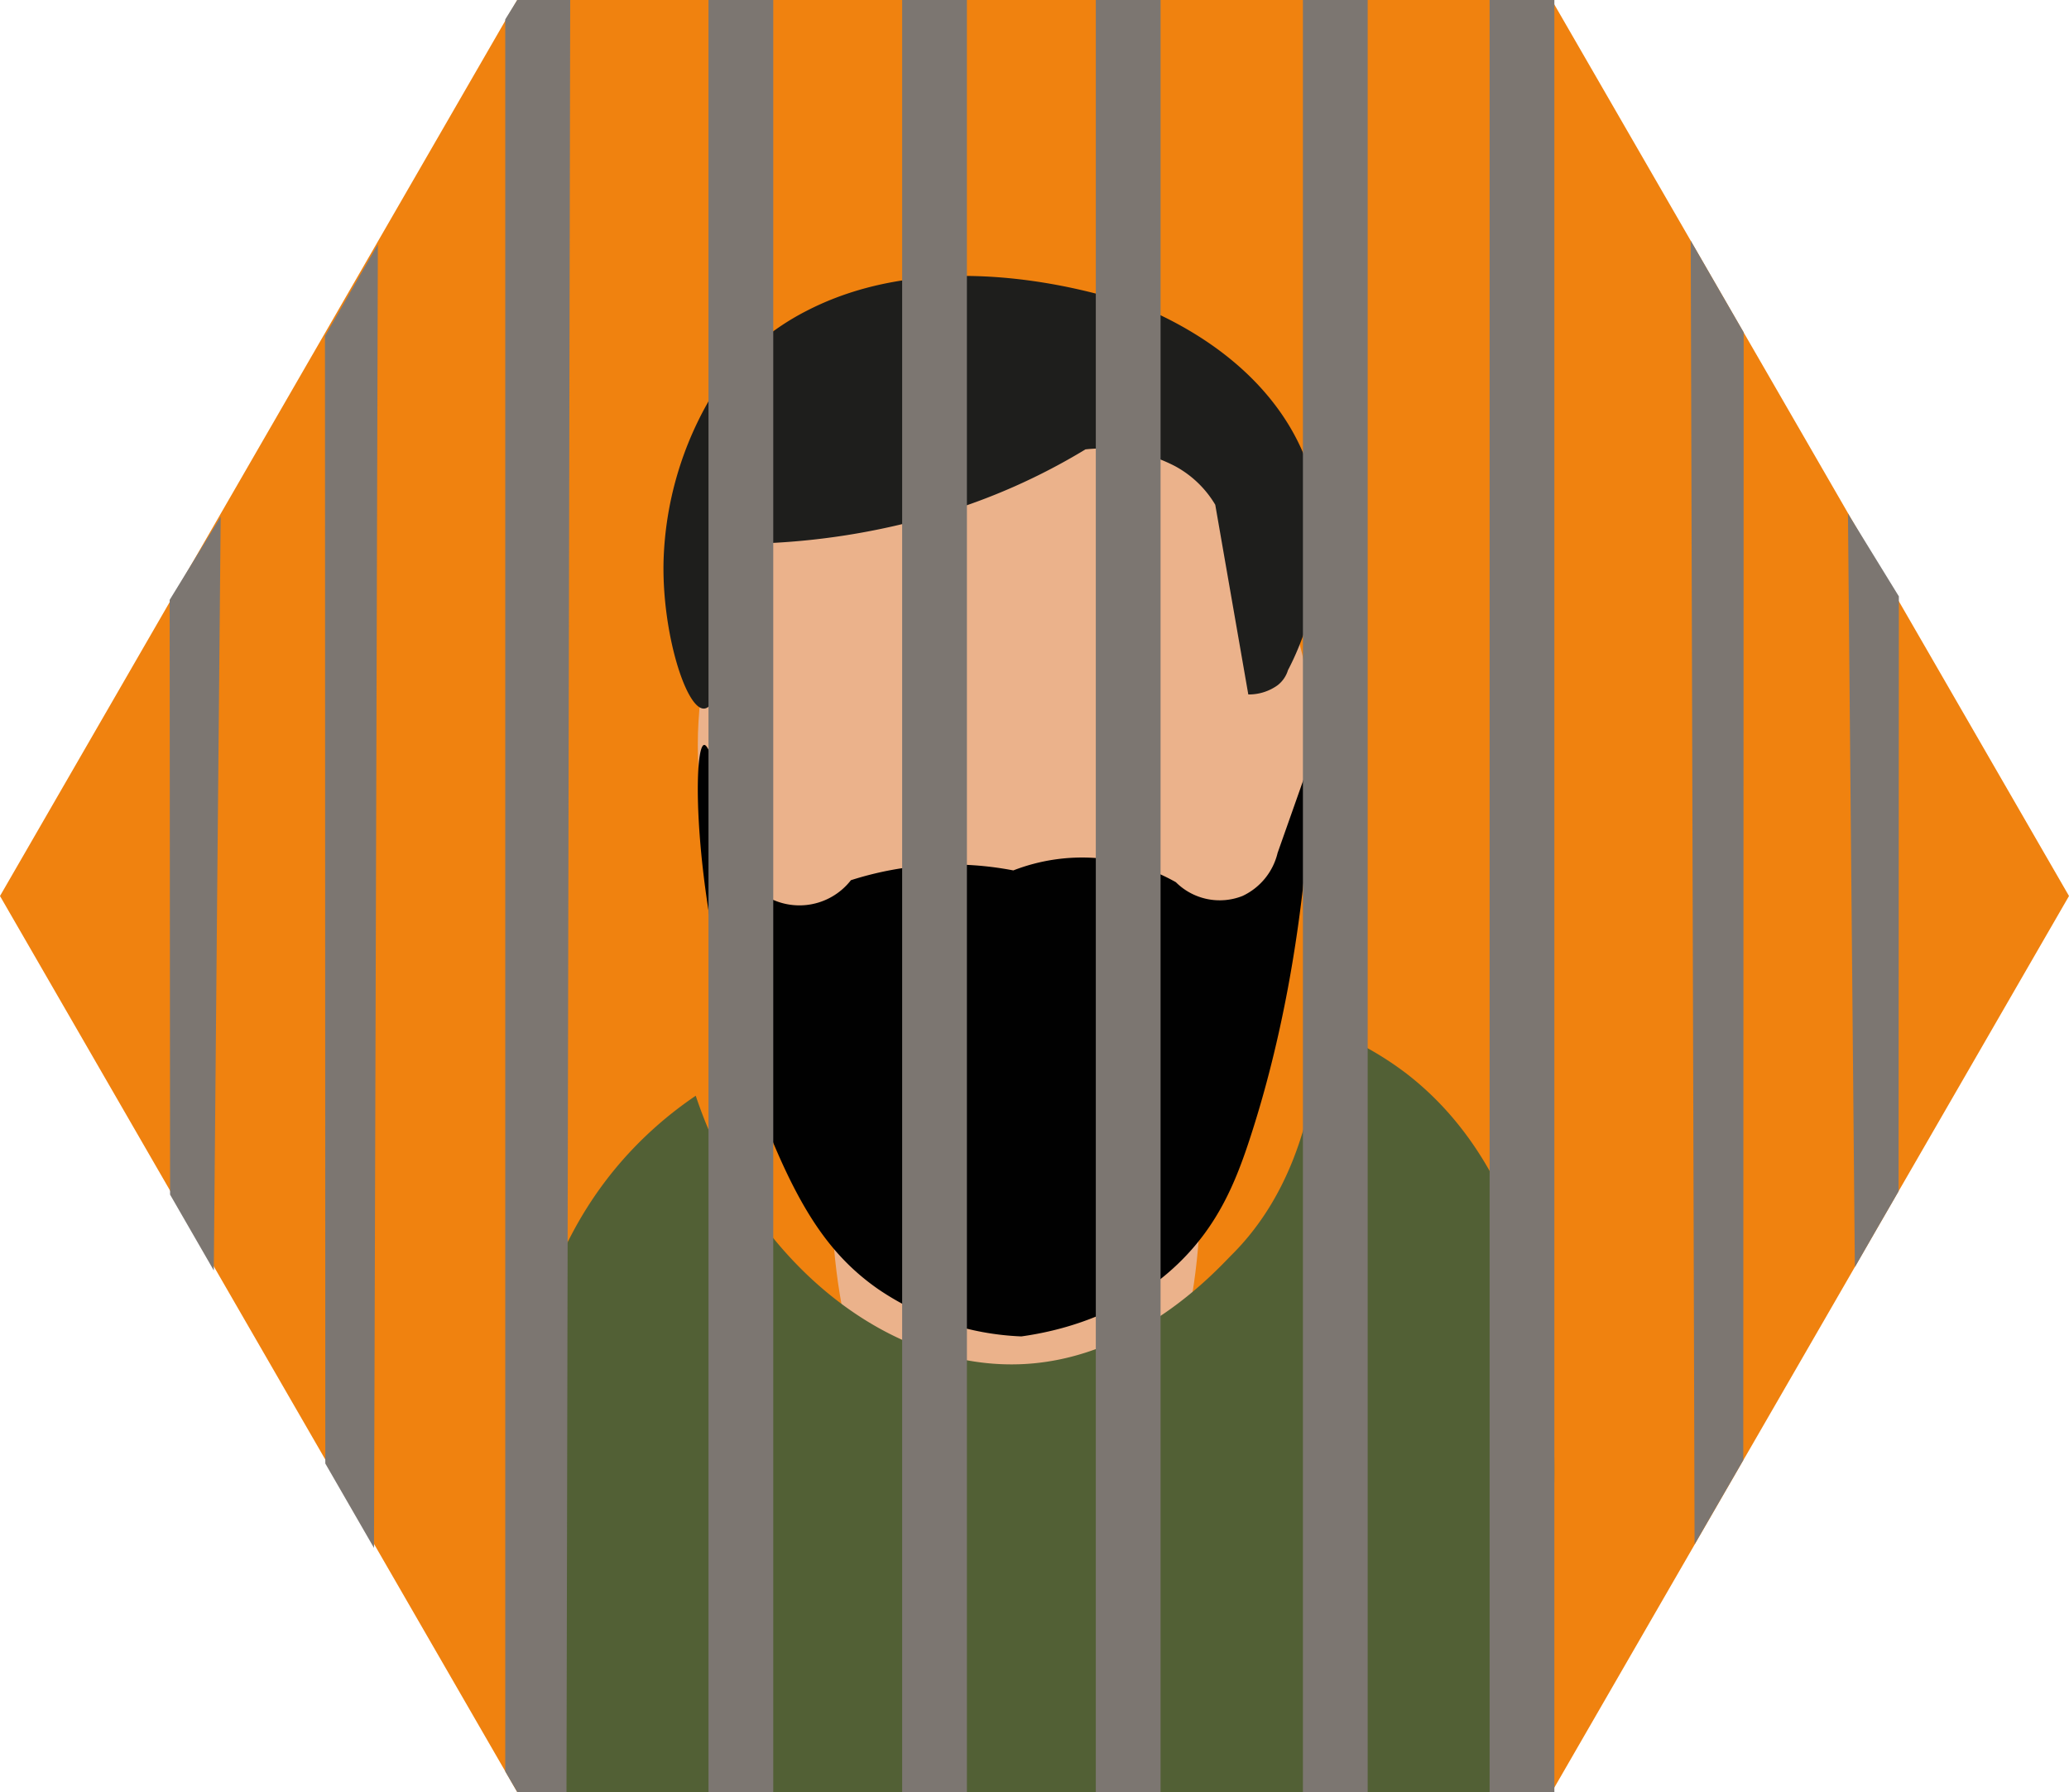<svg xmlns="http://www.w3.org/2000/svg" viewBox="0 0 300 259.81"><defs><style>.vcls-1{fill:#f0820f;}.vcls-2{fill:#ebb28b;}.vcls-3{fill:#010101;}.vcls-4{fill:#cb5231;stroke:#1e1e1c;stroke-miterlimit:10;}.vcls-5{fill:#1e1e1c;}.vcls-6{fill:#526035;}.vcls-7{fill:#7c7671;}</style></defs><g id="Lag_1" data-name="Lag 1"><polygon class="vcls-1" points="225 0 75 0 0 129.9 75 259.81 225 259.81 300 129.9 225 0"/><ellipse class="vcls-2" cx="145.77" cy="108" rx="44.59" ry="50.46"/><ellipse class="vcls-2" cx="147.32" cy="172.77" rx="26.74" ry="50.46"/><g id="Lag_3" data-name="Lag 3"><path class="vcls-3" d="M102.09,128.1c.63-.08,1.85,2.82,4.54,15.61a9.46,9.46,0,0,0,16.75,4,47.63,47.63,0,0,1,23.55-1.42A27.59,27.59,0,0,1,170.5,148a9,9,0,0,0,9.65,2,9.27,9.27,0,0,0,5.1-6.25l5.11-14.47c-.91,26.82-5.68,45.25-9,55.49-2.11,6.53-4.67,12.92-10.58,18.58-8,7.65-17.6,9.79-22.69,10.5A39.73,39.73,0,0,1,127.34,207c-6.44-4.48-10.63-10.52-14.92-20.51C100.34,158.3,100.16,128.35,102.09,128.1Z" transform="translate(0 -20.1)"/><path class="vcls-4" d="M-379.94,67.82" transform="translate(0 -20.1)"/><path class="vcls-5" d="M102.05,122.83c1.67,0,2.91-4.65,4.79-11.78a94.57,94.57,0,0,0,2.39-12.13,103.7,103.7,0,0,0,26.93-4.27,90.58,90.58,0,0,0,21.23-9.4,22.89,22.89,0,0,1,12.91,2.39,15.12,15.12,0,0,1,5.91,5.64l4.79,27.5a7.14,7.14,0,0,0,4.23-1.32,4.37,4.37,0,0,0,1.53-2.22c1.32-2.48,11.24-22-2.39-39.09-5.3-6.65-12.28-10.61-17.08-12.81-1.52-.63-28.71-11.35-50.34-.17a36.18,36.18,0,0,0-13.56,12,49.51,49.51,0,0,0-7.18,24.43C96,111.84,99.46,122.87,102.05,122.83Z" transform="translate(0 -20.1)"/></g><g id="Lag_2" data-name="Lag 2"><path class="vcls-6" d="M75.82,279.9H219.23c1.55-5.77,19.87-77-15.29-104.15A46.36,46.36,0,0,0,191.53,169q-1.49,21.61-12.91,33c-2.09,2.08-13.45,14.91-30,15.85-19.44,1.11-39.55-14.46-47.74-38.89A55.61,55.61,0,0,0,90,188.6c-14.79,17.1-14.66,38.48-14.26,45.94C75.74,242.1,75.75,249.66,75.82,279.9Z" transform="translate(0 -20.1)"/></g><path class="vcls-7" d="M82.14,279.9H75l-1-1.71-.74-1.28q0-127,0-254L75,20.1h7.68Z" transform="translate(0 -20.1)"/><rect class="vcls-7" x="215.99" width="9.39" height="259.81"/><rect class="vcls-7" x="188.92" width="9.39" height="259.81"/><rect class="vcls-7" x="158.89" width="9.39" height="259.81"/><rect class="vcls-7" x="130.81" width="9.39" height="259.81"/><rect class="vcls-7" x="102.73" width="9.39" height="259.81"/><path class="vcls-7" d="M252.77,231.79,245.71,244q-.28-94.51-.56-189l7.68,13.29Z" transform="translate(0 -20.1)"/><path class="vcls-7" d="M275.29,192.81q-3.18,5.48-6.34,11-.49-54.63-1-109.25l7.38,12Z" transform="translate(0 -20.1)"/><path class="vcls-7" d="M47.17,232.28q3.54,6.12,7.06,12.24.29-94.52.56-189l-7.67,13.3Z" transform="translate(0 -20.1)"/><path class="vcls-7" d="M24.66,193.29q3.16,5.49,6.34,11Q31.48,149.64,32,95L24.6,107.07Z" transform="translate(0 -20.1)"/></g></svg>